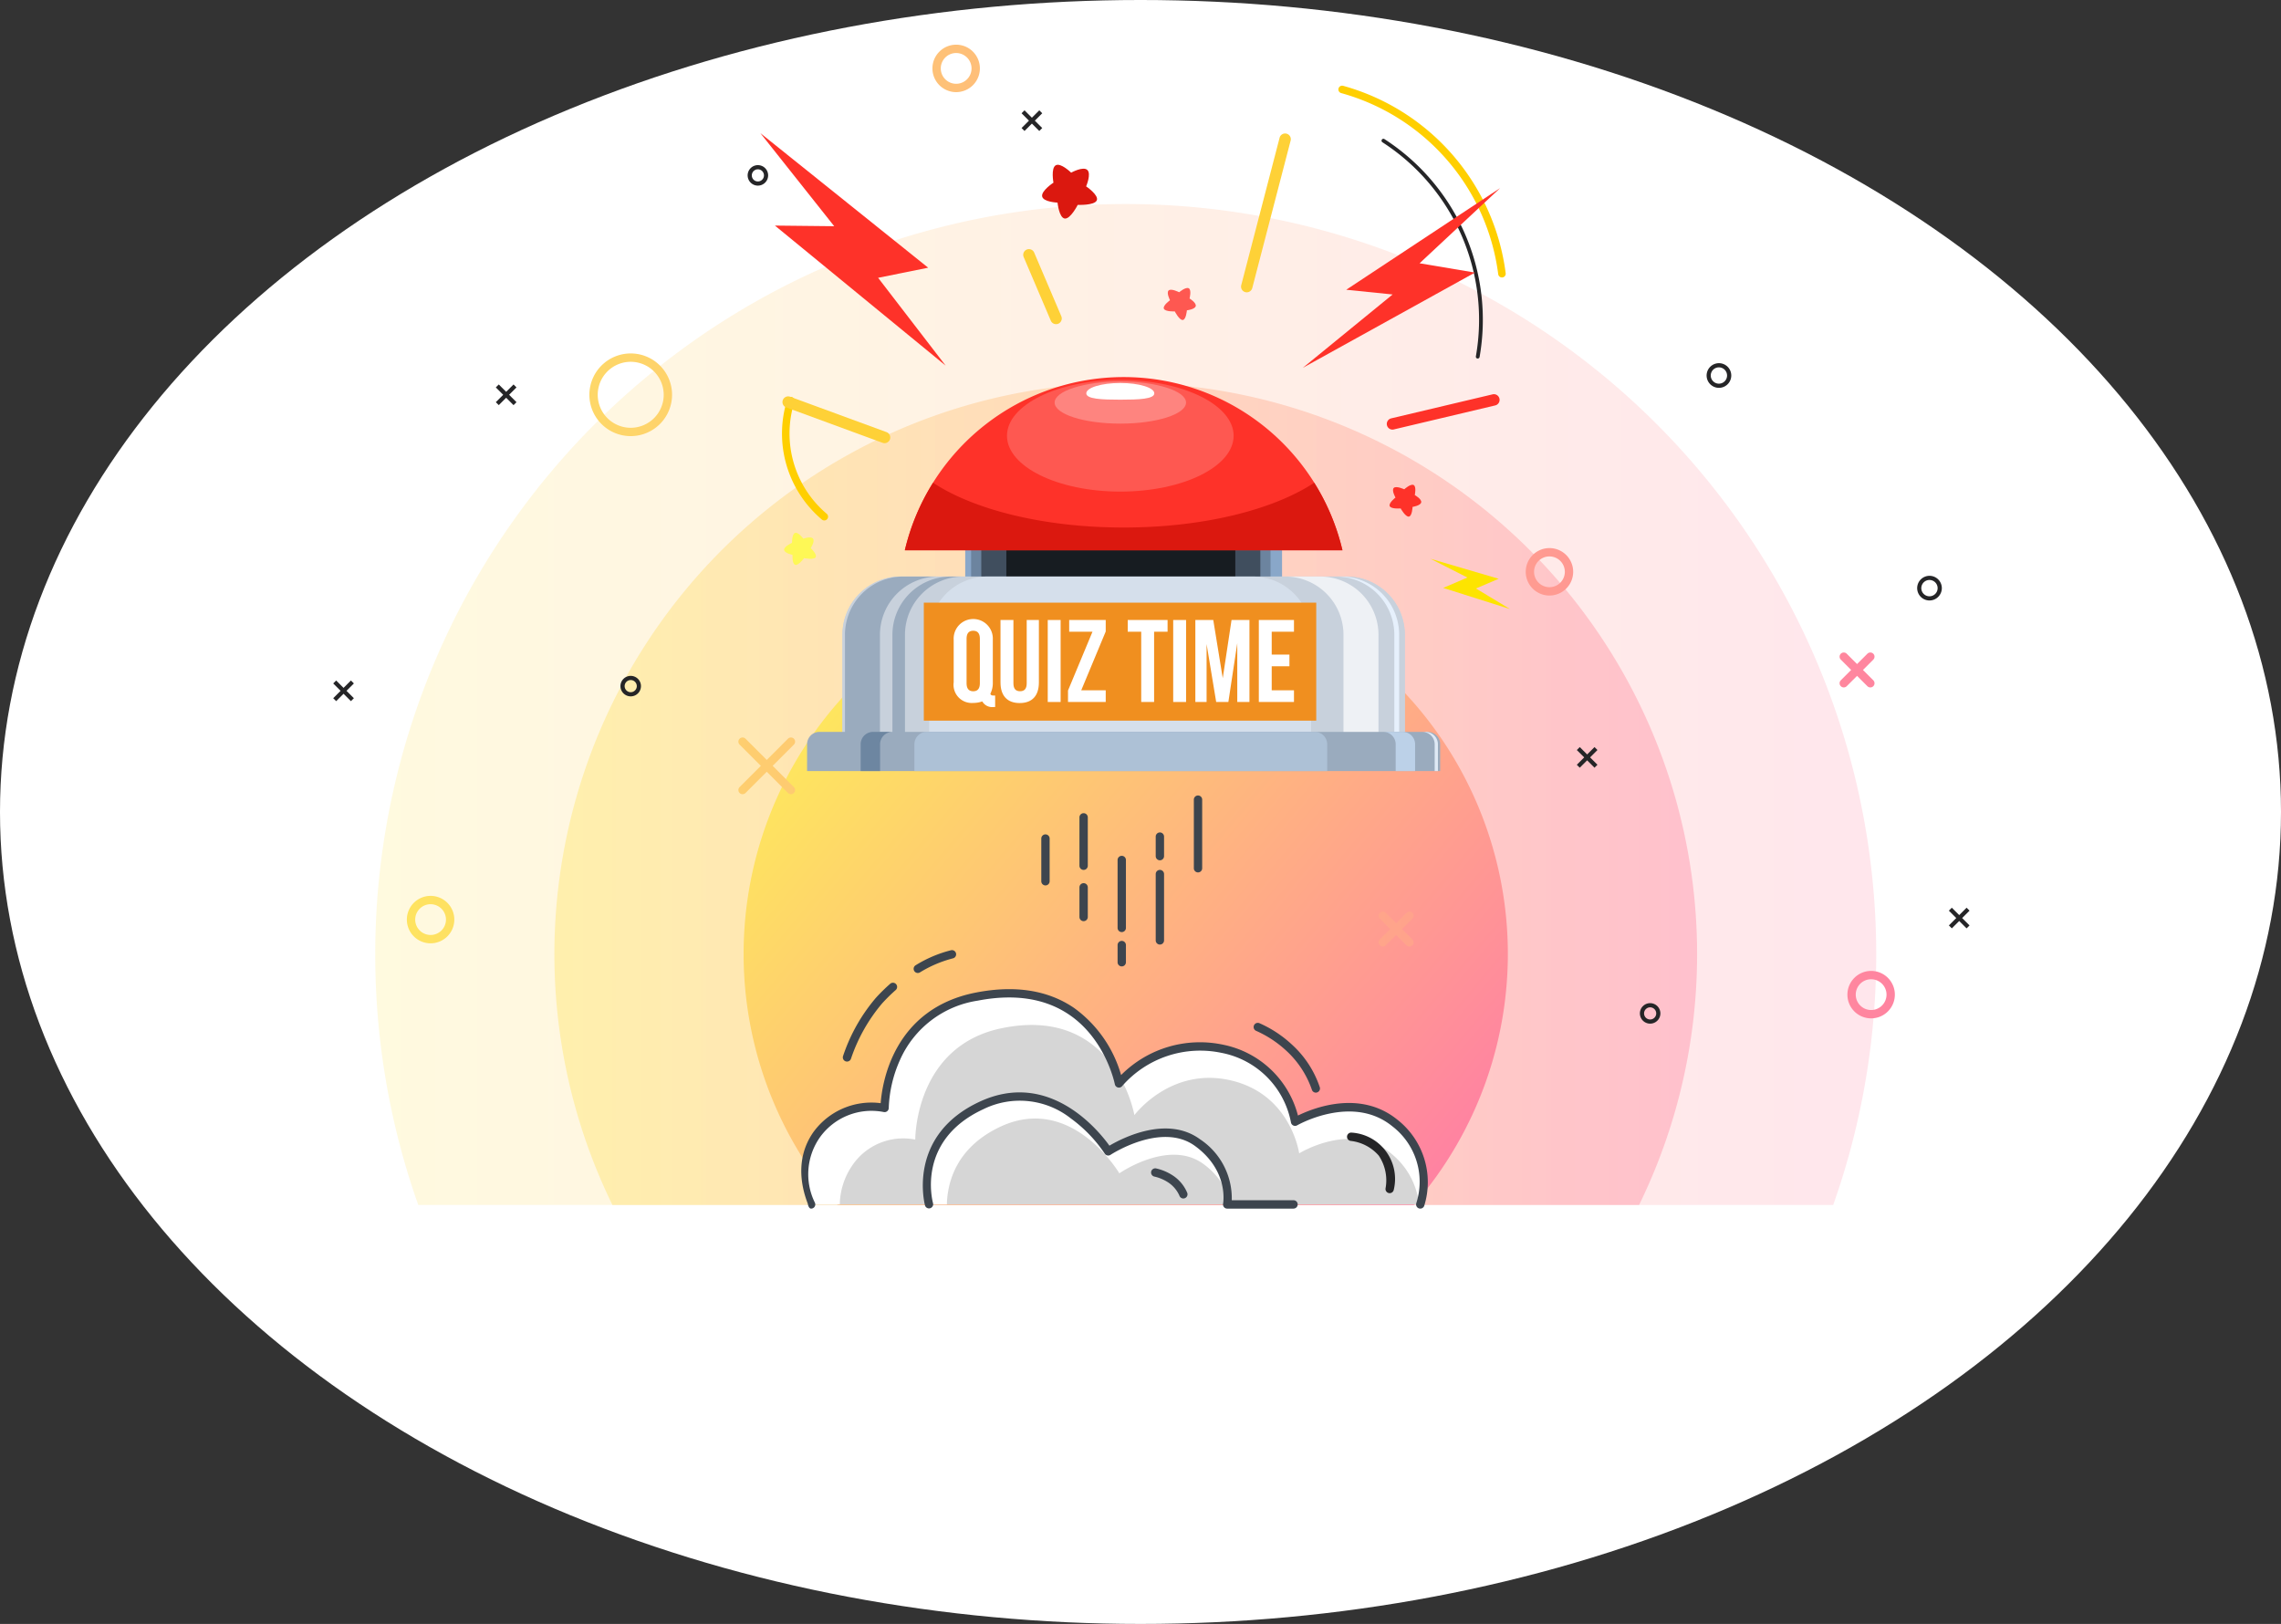 <svg xmlns="http://www.w3.org/2000/svg" xmlns:xlink="http://www.w3.org/1999/xlink" width="309" height="220" viewBox="0 0 309 220">
  <rect x="0" y="0" width="309" height="220" fill="#333333" stroke="none"/>
  <defs>
    <linearGradient id="linear-gradient" y1="0.5" x2="1" y2="0.5" gradientUnits="objectBoundingBox">
      <stop offset="0" stop-color="#fee55f"/>
      <stop offset="1" stop-color="#ff83a1"/>
    </linearGradient>
    <linearGradient id="linear-gradient-3" x1="0.074" y1="0.288" x2="0.94" y2="0.891" xlink:href="#linear-gradient"/>
    <linearGradient id="linear-gradient-4" x1="-11.663" y1="0.5" x2="20.563" y2="0.5" xlink:href="#linear-gradient"/>
    <linearGradient id="linear-gradient-5" x1="-30.947" y1="0.5" x2="1.28" y2="0.5" xlink:href="#linear-gradient"/>
    <linearGradient id="linear-gradient-6" x1="-24.166" y1="0.5" x2="8.06" y2="0.5" xlink:href="#linear-gradient"/>
    <linearGradient id="linear-gradient-7" x1="-2.545" y1="0.5" x2="15.953" y2="0.5" xlink:href="#linear-gradient"/>
    <linearGradient id="linear-gradient-8" x1="-0.587" y1="0.5" x2="31.64" y2="0.5" xlink:href="#linear-gradient"/>
    <linearGradient id="linear-gradient-9" x1="-6.34" y1="0.5" x2="20.633" y2="0.5" xlink:href="#linear-gradient"/>
    <linearGradient id="linear-gradient-10" x1="-41.885" y1="0.5" x2="1.965" y2="0.5" xlink:href="#linear-gradient"/>
    <linearGradient id="linear-gradient-11" x1="-28.666" y1="0.5" x2="15.182" y2="0.5" xlink:href="#linear-gradient"/>
  </defs>
  <g id="quiz_time_oval" transform="translate(-26 -23)">
    <ellipse id="Ellipse_440" data-name="Ellipse 440" cx="154.5" cy="110" rx="154.5" ry="110" transform="translate(26 23)" fill="#fff"/>
    <g id="Group_2714" data-name="Group 2714" transform="translate(71.143 29.054)">
      <g id="Group_2697" data-name="Group 2697" transform="translate(5.688 21.508)">
        <path id="Path_5018" data-name="Path 5018" d="M417.63,466.945a101.668,101.668,0,1,0-191.673,0Z" transform="translate(-220.125 -331.261)" opacity="0.2" fill="url(#linear-gradient)"/>
        <path id="Path_5019" data-name="Path 5019" d="M453,528.611a77.4,77.4,0,1,0-139.075,0Z" transform="translate(-281.791 -392.927)" opacity="0.4" fill="url(#linear-gradient)"/>
        <path id="Path_5020" data-name="Path 5020" d="M487.61,593.745a51.765,51.765,0,1,0-78.036,0Z" transform="translate(-346.924 -458.061)" fill="url(#linear-gradient-3)"/>
      </g>
      <g id="Group_2699" data-name="Group 2699" transform="translate(63.405 122.661)">
        <path id="Path_5021" data-name="Path 5021" d="M509.284,738.766a10.107,10.107,0,0,0-3.441-11.03c-5.774-4.7-13.52-.173-13.52-.173a12.52,12.52,0,0,0-9.889-9.889,14.528,14.528,0,0,0-13.969,4.7s-2.829-14.937-19.23-11.768c-12.616,2.438-12.512,15.087-12.512,15.087s-5.74-1.28-9.163,3.561a9.228,9.228,0,0,0-.8,9.509Z" transform="translate(-425.432 -704.313)" fill="#d6d6d6"/>
        <g id="Group_2698" data-name="Group 2698" transform="translate(0.369 5.855)">
          <path id="Path_5022" data-name="Path 5022" d="M432.3,733.543a8.325,8.325,0,0,1,8.572-3.561s-.1-12.649,11.7-15.087c8.226-1.7,12.8,1.806,15.277,5.424-1.476-3.979-6.083-12.132-18.617-9.709-12.616,2.438-12.512,15.087-12.512,15.087s-5.74-1.28-9.163,3.561a9.228,9.228,0,0,0-.8,9.509h3.891A9.6,9.6,0,0,1,432.3,733.543Z" transform="translate(-425.801 -710.168)" fill="#fff"/>
          <path id="Path_5023" data-name="Path 5023" d="M615.2,745.938c-5.774-4.7-13.52-.173-13.52-.173a12.52,12.52,0,0,0-9.889-9.889,14.457,14.457,0,0,0-13.6,4.28,17.867,17.867,0,0,1,1.726,4.708s4.895-6.6,13.068-4.7,9.251,9.889,9.251,9.889,7.245-4.53,12.647.173a10.211,10.211,0,0,1,3.588,6.744h.165A10.107,10.107,0,0,0,615.2,745.938Z" transform="translate(-535.158 -728.369)" fill="#fff"/>
        </g>
        <path id="Path_5024" data-name="Path 5024" d="M402.264,737.894a.565.565,0,0,1-.53-.76,9.466,9.466,0,0,0-3.267-10.4c-5.4-4.395-12.8-.166-12.878-.123a.565.565,0,0,1-.844-.407,11.853,11.853,0,0,0-9.45-9.418,14.03,14.03,0,0,0-13.407,4.5.565.565,0,0,1-1-.245c-.011-.06-1.208-6.049-6.2-9.428-3.263-2.21-7.425-2.846-12.371-1.891a13.763,13.763,0,0,0-10.562,8.1,17.271,17.271,0,0,0-1.493,6.432.565.565,0,0,1-.688.556A8.594,8.594,0,0,0,321,728.147a8.7,8.7,0,0,0-.764,8.906.565.565,0,0,1-.492.842c-.338,0-.447-.6-.447-.658-.628-1.629-1.97-5.851.781-9.742a9.71,9.71,0,0,1,9.089-3.883c.2-2.684,1.692-12.82,12.94-14.994,5.257-1.016,9.708-.319,13.23,2.072a16.929,16.929,0,0,1,6.4,9.111,15.066,15.066,0,0,1,13.8-4.115,13.146,13.146,0,0,1,10.159,9.6c2.069-1.013,8.422-3.547,13.487.578a10.763,10.763,0,0,1,3.614,11.664A.565.565,0,0,1,402.264,737.894Z" transform="translate(-318.413 -702.876)" fill="#3d454e"/>
        <path id="Path_5025" data-name="Path 5025" d="M494.489,763.859c9.815-4.769,16.315,6.224,16.315,6.224s6.842-4.772,11.512-1.175a9.9,9.9,0,0,1,3.142,3.943,9.256,9.256,0,0,0-4.057-6.92c-4.91-3.6-12.1,1.176-12.1,1.176s-6.834-10.993-17.151-6.224c-9.642,4.457-7.123,13.416-7.123,13.416h2.411C487.518,771.282,488.7,766.674,494.489,763.859Z" transform="translate(-467.718 -739.844)" fill="#fff"/>
        <path id="Path_5026" data-name="Path 5026" d="M533.012,773.443h-8.99a.565.565,0,0,1-.555-.67c.032-.18.755-4.479-3.79-7.807s-11.388,1.145-11.456,1.191a.565.565,0,0,1-.792-.172,19.015,19.015,0,0,0-4.584-4.76,11.16,11.16,0,0,0-11.85-1.25c-9.074,4.194-6.912,12.4-6.816,12.751a.565.565,0,0,1-1.088.3c-.027-.094-2.534-9.476,7.43-14.082,9.383-4.338,16.05,3.883,17.549,5.973,1.737-1.025,7.8-4.148,12.274-.868a9.6,9.6,0,0,1,4.3,8.259h8.366a.565.565,0,1,1,0,1.13Z" transform="translate(-466.328 -738.424)" fill="#3d454e"/>
        <path id="Path_5032" data-name="Path 5032" d="M444.989,715.793a.565.565,0,0,1-.539-.733,23.6,23.6,0,0,1,4.486-7.939,24.825,24.825,0,0,1,1.891-1.855.565.565,0,1,1,.746.848,23.587,23.587,0,0,0-1.8,1.77,22.857,22.857,0,0,0-4.241,7.512A.565.565,0,0,1,444.989,715.793Z" transform="translate(-438.796 -700.695)" fill="#3d454e"/>
        <path id="Path_5033" data-name="Path 5033" d="M478.951,692.535a.565.565,0,0,1-.288-1.051,16.877,16.877,0,0,1,4.813-2.036.565.565,0,0,1,.221,1.108,16.128,16.128,0,0,0-4.458,1.9A.563.563,0,0,1,478.951,692.535Z" transform="translate(-463.166 -689.437)" fill="#3d454e"/>
        <path id="Path_5034" data-name="Path 5034" d="M649.9,733.782a.565.565,0,0,1-.546-.423,12.863,12.863,0,0,0-3.531-5.324,14.865,14.865,0,0,0-4-2.618.565.565,0,0,1,.433-1.044,15.769,15.769,0,0,1,4.346,2.846,13.687,13.687,0,0,1,3.843,5.858.565.565,0,0,1-.547.705Z" transform="translate(-580.196 -714.476)" fill="#3d454e"/>
        <path id="Path_5035" data-name="Path 5035" d="M596.617,798.191a.565.565,0,0,1-.537-.39,4.177,4.177,0,0,0-1.572-1.822,5.707,5.707,0,0,0-1.827-.759.565.565,0,0,1,.224-1.107,6.8,6.8,0,0,1,2.248.939,5.171,5.171,0,0,1,2,2.4.566.566,0,0,1-.539.736Z" transform="translate(-544.859 -764.543)" fill="#3d454e"/>
        <path id="Path_5036" data-name="Path 5036" d="M692.032,785.179a.575.575,0,0,1-.114-.012.565.565,0,0,1-.441-.666,5.988,5.988,0,0,0-.927-4.411,5.922,5.922,0,0,0-3.782-1.988.565.565,0,0,1,.08-1.127,6.284,6.284,0,0,1,5.736,7.751A.566.566,0,0,1,692.032,785.179Z" transform="translate(-612.324 -752.253)" fill="#252527"/>
      </g>
      <g id="Group_2704" data-name="Group 2704" transform="translate(95.922 101.712)">
        <g id="Group_2703" data-name="Group 2703">
          <g id="Group_2700" data-name="Group 2700" transform="translate(15.496 5.009)">
            <path id="Path_5037" data-name="Path 5037" d="M595.074,636.77a.565.565,0,0,1-.565-.565v-2.643a.565.565,0,0,1,1.13,0v2.643A.565.565,0,0,1,595.074,636.77Z" transform="translate(-594.509 -632.998)" fill="#3d454e"/>
            <path id="Path_5038" data-name="Path 5038" d="M595.074,661.078a.565.565,0,0,1-.565-.565v-8.985a.565.565,0,1,1,1.13,0v8.985A.565.565,0,0,1,595.074,661.078Z" transform="translate(-594.509 -645.89)" fill="#3d454e"/>
          </g>
          <g id="Group_2701" data-name="Group 2701" transform="translate(10.331 8.18)">
            <path id="Path_5039" data-name="Path 5039" d="M576.784,654.552a.565.565,0,0,1-.565-.565v-9.2a.565.565,0,1,1,1.13,0v9.2A.565.565,0,0,1,576.784,654.552Z" transform="translate(-576.219 -644.226)" fill="#3d454e"/>
            <path id="Path_5040" data-name="Path 5040" d="M576.784,688.478a.565.565,0,0,1-.565-.565v-2.326a.565.565,0,0,1,1.13,0v2.326A.565.565,0,0,1,576.784,688.478Z" transform="translate(-576.219 -673.502)" fill="#3d454e"/>
          </g>
          <g id="Group_2702" data-name="Group 2702" transform="translate(5.165 2.4)">
            <path id="Path_5041" data-name="Path 5041" d="M558.494,631.441a.565.565,0,0,1-.565-.565v-6.554a.565.565,0,1,1,1.13,0v6.554A.565.565,0,0,1,558.494,631.441Z" transform="translate(-557.929 -623.758)" fill="#3d454e"/>
            <path id="Path_5042" data-name="Path 5042" d="M558.494,662.472a.565.565,0,0,1-.565-.565v-4.017a.565.565,0,1,1,1.13,0v4.017A.565.565,0,0,1,558.494,662.472Z" transform="translate(-557.929 -647.846)" fill="#3d454e"/>
          </g>
          <path id="Path_5043" data-name="Path 5043" d="M540.2,640.833a.565.565,0,0,1-.565-.565v-5.784a.565.565,0,1,1,1.13,0v5.784A.565.565,0,0,1,540.2,640.833Z" transform="translate(-539.639 -628.649)" fill="#3d454e"/>
          <path id="Path_5044" data-name="Path 5044" d="M613.364,625.682a.565.565,0,0,1-.565-.565v-9.292a.565.565,0,1,1,1.13,0v9.292A.565.565,0,0,1,613.364,625.682Z" transform="translate(-592.138 -615.26)" fill="#3d454e"/>
        </g>
      </g>
      <g id="light" transform="translate(56.142 5.558)">
        <g id="Group_2705" data-name="Group 2705" transform="translate(0 7.183)">
          <path id="Path_5045" data-name="Path 5045" d="M715.824,329.994a.261.261,0,0,1-.044,0,.255.255,0,0,1-.207-.295A28.619,28.619,0,0,0,702.9,300.687a.255.255,0,0,1,.276-.428,29.127,29.127,0,0,1,12.9,29.525A.255.255,0,0,1,715.824,329.994Z" transform="translate(-616.926 -300.218)" fill="#252527"/>
        </g>
        <g id="Group_2706" data-name="Group 2706" transform="translate(4.653)">
          <path id="Path_5047" data-name="Path 5047" d="M704.312,300.759a.51.51,0,0,1-.5-.444,29.347,29.347,0,0,0-21.262-24.531.51.51,0,1,1,.274-.982,30.364,30.364,0,0,1,22,25.382.509.509,0,0,1-.44.571A.484.484,0,0,1,704.312,300.759Z" transform="translate(-606.792 -274.783)" fill="#ffcf00"/>
          <path id="Path_5048" data-name="Path 5048" d="M420.984,440.9a.507.507,0,0,1-.33-.121,15.267,15.267,0,0,1-4.7-16.222.51.51,0,1,1,.973.3,14.25,14.25,0,0,0,4.385,15.141.51.51,0,0,1-.33.9Z" transform="translate(-415.256 -382.005)" fill="#ffcf00"/>
        </g>
      </g>
      <g id="shapes2" transform="translate(9.974 0)">
        <path id="Path_5074" data-name="Path 5074" d="M490.617,261.53a3.214,3.214,0,1,1,3.214-3.214A3.218,3.218,0,0,1,490.617,261.53Zm0-5.3a2.084,2.084,0,1,0,2.084,2.085A2.087,2.087,0,0,0,490.617,256.232Z" transform="translate(-416.206 -255.102)" fill="url(#linear-gradient-4)"/>
        <path id="Path_5075" data-name="Path 5075" d="M929.513,705.846a3.214,3.214,0,1,1,3.214-3.214A3.218,3.218,0,0,1,929.513,705.846Zm0-5.3a2.084,2.084,0,1,0,2.084,2.084A2.087,2.087,0,0,0,929.513,700.548Z" transform="translate(-731.153 -573.939)" fill="url(#linear-gradient-5)"/>
        <path id="Path_5076" data-name="Path 5076" d="M775.2,503.011a3.214,3.214,0,1,1,3.214-3.214A3.218,3.218,0,0,1,775.2,503.011Zm0-5.3a2.084,2.084,0,1,0,2.084,2.084A2.087,2.087,0,0,0,775.2,497.713Z" transform="translate(-620.417 -428.386)" fill="url(#linear-gradient-6)"/>
        <path id="Path_5077" data-name="Path 5077" d="M328.452,414.417a5.6,5.6,0,1,1,5.6-5.6A5.605,5.605,0,0,1,328.452,414.417Zm0-10.068a4.469,4.469,0,1,0,4.469,4.469A4.475,4.475,0,0,0,328.452,404.349Z" transform="translate(-298.127 -361.389)" fill="url(#linear-gradient-7)"/>
        <path id="Path_5078" data-name="Path 5078" d="M238.513,669.846a3.214,3.214,0,1,1,3.214-3.214A3.218,3.218,0,0,1,238.513,669.846Zm0-5.3a2.084,2.084,0,1,0,2.084,2.084A2.087,2.087,0,0,0,238.513,664.548Z" transform="translate(-235.299 -548.105)" fill="url(#linear-gradient-8)"/>
        <path id="Path_5079" data-name="Path 5079" d="M398.974,591.287l2.876-2.876a.565.565,0,0,0-.8-.8l-2.876,2.876-2.876-2.876a.565.565,0,0,0-.8.8l2.876,2.876-2.876,2.875a.565.565,0,1,0,.8.8l2.876-2.876,2.876,2.876a.565.565,0,0,0,.8-.8Z" transform="translate(-349.422 -493.59)" fill="url(#linear-gradient-9)"/>
        <path id="Path_5080" data-name="Path 5080" d="M925.73,549.043l1.4-1.4a.565.565,0,0,0-.8-.8l-1.4,1.4-1.4-1.4a.565.565,0,1,0-.8.8l1.4,1.4-1.4,1.4a.565.565,0,1,0,.8.8l1.4-1.4,1.4,1.4a.565.565,0,0,0,.8-.8Z" transform="translate(-728.477 -464.336)" fill="url(#linear-gradient-10)"/>
        <path id="Path_5081" data-name="Path 5081" d="M704.627,673.325l1.4-1.4a.565.565,0,0,0-.8-.8l-1.4,1.4-1.4-1.4a.565.565,0,0,0-.8.8l1.4,1.4-1.4,1.4a.565.565,0,1,0,.8.8l1.4-1.4,1.4,1.4a.565.565,0,1,0,.8-.8Z" transform="translate(-569.816 -553.519)" fill="url(#linear-gradient-11)"/>
      </g>
      <g id="shapes1" transform="translate(0 8.892)">
        <path id="Path_5082" data-name="Path 5082" d="M860.435,411.225a1.67,1.67,0,1,1,1.67-1.67A1.672,1.672,0,0,1,860.435,411.225Zm0-2.775a1.105,1.105,0,1,0,1.1,1.105A1.107,1.107,0,0,0,860.435,408.45Z" transform="translate(-672.718 -373.63)" fill="#252527"/>
        <path id="Path_5083" data-name="Path 5083" d="M961.435,513.225a1.67,1.67,0,1,1,1.67-1.67A1.672,1.672,0,0,1,961.435,513.225Zm0-2.775a1.105,1.105,0,1,0,1.1,1.105A1.107,1.107,0,0,0,961.435,510.45Z" transform="translate(-745.194 -446.824)" fill="#252527"/>
        <path id="Path_5084" data-name="Path 5084" d="M828.153,717.66a1.388,1.388,0,1,1,1.387-1.388A1.39,1.39,0,0,1,828.153,717.66Zm0-2.21a.823.823,0,1,0,.822.823A.824.824,0,0,0,828.153,715.45Z" transform="translate(-649.755 -593.93)" fill="#252527"/>
        <path id="Path_5085" data-name="Path 5085" d="M400.153,315.66a1.388,1.388,0,1,1,1.388-1.388A1.389,1.389,0,0,1,400.153,315.66Zm0-2.21a.823.823,0,1,0,.823.823A.824.824,0,0,0,400.153,313.45Z" transform="translate(-342.627 -305.459)" fill="#252527"/>
        <path id="Path_5086" data-name="Path 5086" d="M339.153,560.66a1.388,1.388,0,1,1,1.387-1.388A1.389,1.389,0,0,1,339.153,560.66Zm0-2.21a.823.823,0,1,0,.823.823A.824.824,0,0,0,339.153,558.45Z" transform="translate(-298.854 -481.268)" fill="#252527"/>
        <path id="Path_5087" data-name="Path 5087" d="M532.971,286.988l-.4-.4-1,1-1-1-.4.4,1,1-1,1,.4.4,1-1,1,1,.4-.4-1-1Z" transform="translate(-436.926 -286.589)" fill="#252527"/>
        <path id="Path_5088" data-name="Path 5088" d="M977.779,669.495l-.4-.4-1,1-1-1-.4.4,1,1-1,1,.4.4,1-1,1,1,.4-.4-1-1Z" transform="translate(-756.115 -561.072)" fill="#252527"/>
        <g id="Group_2712" data-name="Group 2712" transform="translate(168.464 86.263)">
          <g id="Group_2711" data-name="Group 2711" transform="translate(0 0)">
            <rect id="Rectangle_2231" data-name="Rectangle 2231" width="3.389" height="0.565" transform="translate(0 2.396) rotate(-45)" fill="#252527"/>
            <rect id="Rectangle_2232" data-name="Rectangle 2232" width="0.565" height="3.389" transform="translate(0 0.399) rotate(-45)" fill="#252527"/>
          </g>
        </g>
        <path id="Path_5089" data-name="Path 5089" d="M202.779,560.495l-.4-.4-1,1-1-1-.4.4,1,1-1,1,.4.4,1-1,1,1,.4-.4-1-1Z" transform="translate(-199.983 -482.854)" fill="#252527"/>
        <path id="Path_5090" data-name="Path 5090" d="M280.779,418.495l-.4-.4-1,1-1-1-.4.4,1,1-1,1,.4.4,1-1,1,1,.4-.4-1-1Z" transform="translate(-255.955 -380.957)" fill="#252527"/>
        <path id="Path_5091" data-name="Path 5091" d="M461.435,537.225a1.67,1.67,0,1,1,1.67-1.67A1.672,1.672,0,0,1,461.435,537.225Zm0-2.775a1.105,1.105,0,1,0,1.105,1.105A1.107,1.107,0,0,0,461.435,534.45Z" transform="translate(-386.4 -464.046)" fill="#252527"/>
      </g>
    </g>
    <g id="Group_2762" data-name="Group 2762" transform="translate(129 41.03)">
      <rect id="Rectangle_2236" data-name="Rectangle 2236" width="42.92" height="11.013" transform="translate(27.756 53.708)" fill="#89a7c9"/>
      <rect id="Rectangle_2237" data-name="Rectangle 2237" width="40.562" height="11.013" transform="translate(28.553 53.708)" fill="#6c849f"/>
      <rect id="Rectangle_2238" data-name="Rectangle 2238" width="37.804" height="11.013" transform="translate(29.931 53.708)" fill="#404e5e"/>
      <rect id="Rectangle_2239" data-name="Rectangle 2239" width="31.018" height="11.013" transform="translate(33.325 53.708)" fill="#171c21"/>
      <path id="Path_5120" data-name="Path 5120" d="M176.627,321.36h-60.4a7.892,7.892,0,0,0-7.892,7.892V346.4H184.52V329.252A7.893,7.893,0,0,0,176.627,321.36Z" transform="translate(-97.211 -261.284)" fill="#c8d1dc"/>
      <path id="Path_5121" data-name="Path 5121" d="M176.627,321.36h-60.4a7.892,7.892,0,0,0-7.892,7.892V346.4H184.52V329.252A7.893,7.893,0,0,0,176.627,321.36Z" transform="translate(-97.211 -261.284)" fill="#c8d1dc"/>
      <path id="Path_5122" data-name="Path 5122" d="M200.888,321.36H164.934a7.893,7.893,0,0,0-7.893,7.892V346.4h51.74V329.252A7.893,7.893,0,0,0,200.888,321.36Z" transform="translate(-134.17 -261.284)" fill="#d5dfeb"/>
      <path id="Path_5123" data-name="Path 5123" d="M361.76,321.36h-4.74a7.893,7.893,0,0,1,7.893,7.892V346.4h4.74V329.252A7.893,7.893,0,0,0,361.76,321.36Z" transform="translate(-285.915 -261.284)" fill="#eef1f5"/>
      <path id="Path_5124" data-name="Path 5124" d="M386.237,321.36h-.658a7.893,7.893,0,0,1,7.892,7.892V346.4h.658V329.252A7.893,7.893,0,0,0,386.237,321.36Z" transform="translate(-307.586 -261.284)" fill="#e6f0fc"/>
      <path id="Path_5125" data-name="Path 5125" d="M117.648,321.36h4.739a7.892,7.892,0,0,0-7.892,7.892V346.4h-4.74V329.252A7.892,7.892,0,0,1,117.648,321.36Z" transform="translate(-98.29 -261.284)" fill="#9aabbe"/>
      <path id="Path_5126" data-name="Path 5126" d="M146,321.36h-1.7a7.893,7.893,0,0,0-7.892,7.892V346.4h1.7V329.252A7.893,7.893,0,0,1,146,321.36Z" transform="translate(-118.514 -261.284)" fill="#9aabbe"/>
      <path id="Path_5127" data-name="Path 5127" d="M172.568,408.618H90.149a1.673,1.673,0,0,0-1.673,1.674v3.635h85.765v-3.635A1.673,1.673,0,0,0,172.568,408.618Z" transform="translate(-82.143 -327.496)" fill="#9aabbe"/>
      <path id="Path_5128" data-name="Path 5128" d="M434.459,408.618h-.441a1.673,1.673,0,0,1,1.673,1.674v3.635h.441v-3.635A1.673,1.673,0,0,0,434.459,408.618Z" transform="translate(-344.341 -327.496)" fill="#dfe9f5"/>
      <path id="Path_5129" data-name="Path 5129" d="M414.755,408.618h-2.631a1.673,1.673,0,0,1,1.673,1.674v3.635h2.631v-3.635A1.673,1.673,0,0,0,414.755,408.618Z" transform="translate(-327.728 -327.496)" fill="#bcd1e8"/>
      <path id="Path_5130" data-name="Path 5130" d="M120.241,408.618h2.631a1.673,1.673,0,0,0-1.673,1.674v3.635h-2.631v-3.635A1.673,1.673,0,0,1,120.241,408.618Z" transform="translate(-104.977 -327.496)" fill="#6d86a1"/>
      <path id="Path_5131" data-name="Path 5131" d="M203,408.618H150.423a1.673,1.673,0,0,0-1.673,1.674v3.635h55.919v-3.635A1.673,1.673,0,0,0,203,408.618Z" transform="translate(-127.879 -327.496)" fill="#adc1d6"/>
      <rect id="Rectangle_2240" data-name="Rectangle 2240" width="53.161" height="15.986" transform="translate(22.146 63.613)" fill="#f08f1f"/>
      <path id="Path_5132" data-name="Path 5132" d="M170.812,348.036a2.654,2.654,0,1,1,5.3,0v5.776a3.263,3.263,0,0,1-.334,1.555c.079.206.206.238.492.238h.159v1.555h-.238a1.533,1.533,0,0,1-1.507-.761,3.585,3.585,0,0,1-1.222.206,2.465,2.465,0,0,1-2.65-2.792Zm1.746,5.887c0,.793.349,1.1.9,1.1s.9-.3.9-1.1v-6c0-.793-.349-1.094-.9-1.094s-.9.3-.9,1.094Z" transform="translate(-144.619 -279.407)" fill="#fff"/>
      <path id="Path_5133" data-name="Path 5133" d="M198.873,345.769v8.568c0,.793.349,1.08.9,1.08s.9-.286.9-1.08v-8.568h1.65v8.457c0,1.778-.889,2.793-2.6,2.793s-2.6-1.015-2.6-2.793v-8.457Z" transform="translate(-164.588 -279.805)" fill="#fff"/>
      <rect id="Rectangle_2241" data-name="Rectangle 2241" width="1.745" height="11.107" transform="translate(38.935 65.963)" fill="#fff"/>
      <path id="Path_5134" data-name="Path 5134" d="M240.132,345.769v1.555l-3.316,7.965h3.316v1.587h-5.109v-1.555l3.316-7.965h-3.157v-1.587Z" transform="translate(-193.343 -279.805)" fill="#fff"/>
      <path id="Path_5135" data-name="Path 5135" d="M268.577,345.769h5.395v1.587h-1.825v9.52H270.4v-9.52h-1.825Z" transform="translate(-218.804 -279.805)" fill="#fff"/>
      <rect id="Rectangle_2242" data-name="Rectangle 2242" width="1.745" height="11.107" transform="translate(55.93 65.963)" fill="#fff"/>
      <path id="Path_5136" data-name="Path 5136" d="M310.249,353.655l1.19-7.886h2.427v11.107h-1.65v-7.965l-1.206,7.965h-1.65l-1.3-7.854v7.854h-1.523V345.769h2.428Z" transform="translate(-247.607 -279.805)" fill="#fff"/>
      <path id="Path_5137" data-name="Path 5137" d="M343.94,350.45h2.4v1.586h-2.4v3.253h3.015v1.587h-4.76V345.769h4.76v1.587H343.94Z" transform="translate(-274.665 -279.805)" fill="#fff"/>
      <path id="Path_5138" data-name="Path 5138" d="M202.659,232.79a30.454,30.454,0,0,0-59.281,0Z" transform="translate(-123.802 -176.275)" fill="#fe3229"/>
      <path id="Path_5139" data-name="Path 5139" d="M173.018,274.735c-10.793,0-20.288-2.413-25.817-6.069a30.287,30.287,0,0,0-3.823,9.148h59.281a30.292,30.292,0,0,0-3.823-9.148C193.306,272.322,183.811,274.735,173.018,274.735Z" transform="translate(-123.802 -221.299)" fill="#db180f"/>
      <path id="Path_5140" data-name="Path 5140" d="M231.451,218.5c0,4.177-6.873,7.563-15.351,7.563s-15.351-3.386-15.351-7.563,6.873-7.564,15.351-7.564S231.451,214.323,231.451,218.5Z" transform="translate(-167.336 -177.494)" fill="#fe5851"/>
      <path id="Path_5141" data-name="Path 5141" d="M245.29,214.677c0,1.574-3.986,2.851-8.9,2.851s-8.9-1.277-8.9-2.851,3.986-2.851,8.9-2.851S245.29,213.1,245.29,214.677Z" transform="translate(-187.622 -178.169)" fill="#fe847f"/>
      <path id="Path_5142" data-name="Path 5142" d="M254.508,214.073c0,.77-2.063.859-4.607.859s-4.607-.089-4.607-.859,2.063-1.4,4.607-1.4S254.508,213.3,254.508,214.073Z" transform="translate(-201.137 -178.816)" fill="#fff"/>
      <path id="Path_5143" data-name="Path 5143" d="M393.624,103.181,372.78,116.952l6.285.639L366.9,127.526l23.317-12.9-7.5-1.26Z" transform="translate(-293.409 -95.729)" fill="#fe3229"/>
      <path id="Path_5144" data-name="Path 5144" d="M62.218,72.284,84.955,90.52l-6.782,1.369,9.149,11.895L64.192,84.814l8.034.085Z" transform="translate(-62.218 -72.284)" fill="#fe3229"/>
      <path id="Path_5145" data-name="Path 5145" d="M438.582,311.372l9.244,2.711-3.081,1.315,4.621,2.789-9.049-2.865,3.268-1.409Z" transform="translate(-347.805 -253.705)" fill="#fde400"/>
      <path id="Path_5146" data-name="Path 5146" d="M333.042,93.986a.772.772,0,0,1-.8-.965l5.2-19.984a.772.772,0,0,1,1.494.389l-5.2,19.984A.772.772,0,0,1,333.042,93.986Z" transform="translate(-267.096 -72.417)" fill="#fed137"/>
      <path id="Path_5147" data-name="Path 5147" d="M414.836,223.707a.772.772,0,0,1-.177-1.523l13.777-3.263a.772.772,0,0,1,.356,1.5l-13.778,3.263A.783.783,0,0,1,414.836,223.707Z" transform="translate(-329.2 -183.537)" fill="#fe3229"/>
      <path id="Path_5148" data-name="Path 5148" d="M215.083,146.723a.772.772,0,0,1-1.475.421l-3.675-8.62a.772.772,0,0,1,1.426-.594l3.675,8.62A.775.775,0,0,1,215.083,146.723Z" transform="translate(-174.26 -121.735)" fill="#fed137"/>
      <path id="Path_5149" data-name="Path 5149" d="M88.338,226.462a.755.755,0,0,1-.178-.042l-13.072-4.8a.772.772,0,0,1,.532-1.449l13.072,4.8a.772.772,0,0,1-.355,1.492Z" transform="translate(-71.6 -184.461)" fill="#fed137"/>
      <path id="Path_5150" data-name="Path 5150" d="M222.311,90.153c.676-.384,2.085,1,2.085,1s1.617-.895,2.19-.37-.159,2.228-.159,2.228,1.762,1.191,1.44,1.9-2.58.608-2.58.608-.98,1.935-1.753,1.848-.983-2.157-.983-2.157-1.926-.073-2.082-.835S222,92.507,222,92.507,221.634,90.537,222.311,90.153Z" transform="translate(-182.292 -85.792)" fill="#db180f"/>
      <path id="Path_5151" data-name="Path 5151" d="M292.155,159.321c.4.238.1,1.378.1,1.378s.942.576.839,1.029-1.2.576-1.2.576-.1,1.268-.561,1.309-1.078-1.162-1.078-1.162-1.295.062-1.478-.366.831-1.148.831-1.148-.531-1.023-.181-1.329,1.42.246,1.42.246S291.756,159.083,292.155,159.321Z" transform="translate(-234.11 -138.293)" fill="#fe5851"/>
      <path id="Path_5152" data-name="Path 5152" d="M418.877,269.843c.4.221.15,1.359.15,1.359s.954.534.869.986-1.17.615-1.17.615-.049,1.258-.505,1.316-1.11-1.108-1.11-1.108-1.279.111-1.476-.306.778-1.167.778-1.167-.564-.991-.229-1.307,1.414.189,1.414.189S418.473,269.622,418.877,269.843Z" transform="translate(-330.371 -222.163)" fill="#fe3229"/>
      <path id="Path_5153" data-name="Path 5153" d="M77.053,296.8c.432-.159,1.122.781,1.122.781s1.03-.368,1.314-.006-.306,1.286-.306,1.286.915.864.659,1.246-1.565.108-1.565.108-.758,1.036-1.2.911-.368-1.354-.368-1.354-1.118-.227-1.136-.687,1.072-.941,1.072-.941S76.621,296.963,77.053,296.8Z" transform="translate(-72.352 -242.637)" fill="#fef856"/>
    </g>
  </g>
</svg>
